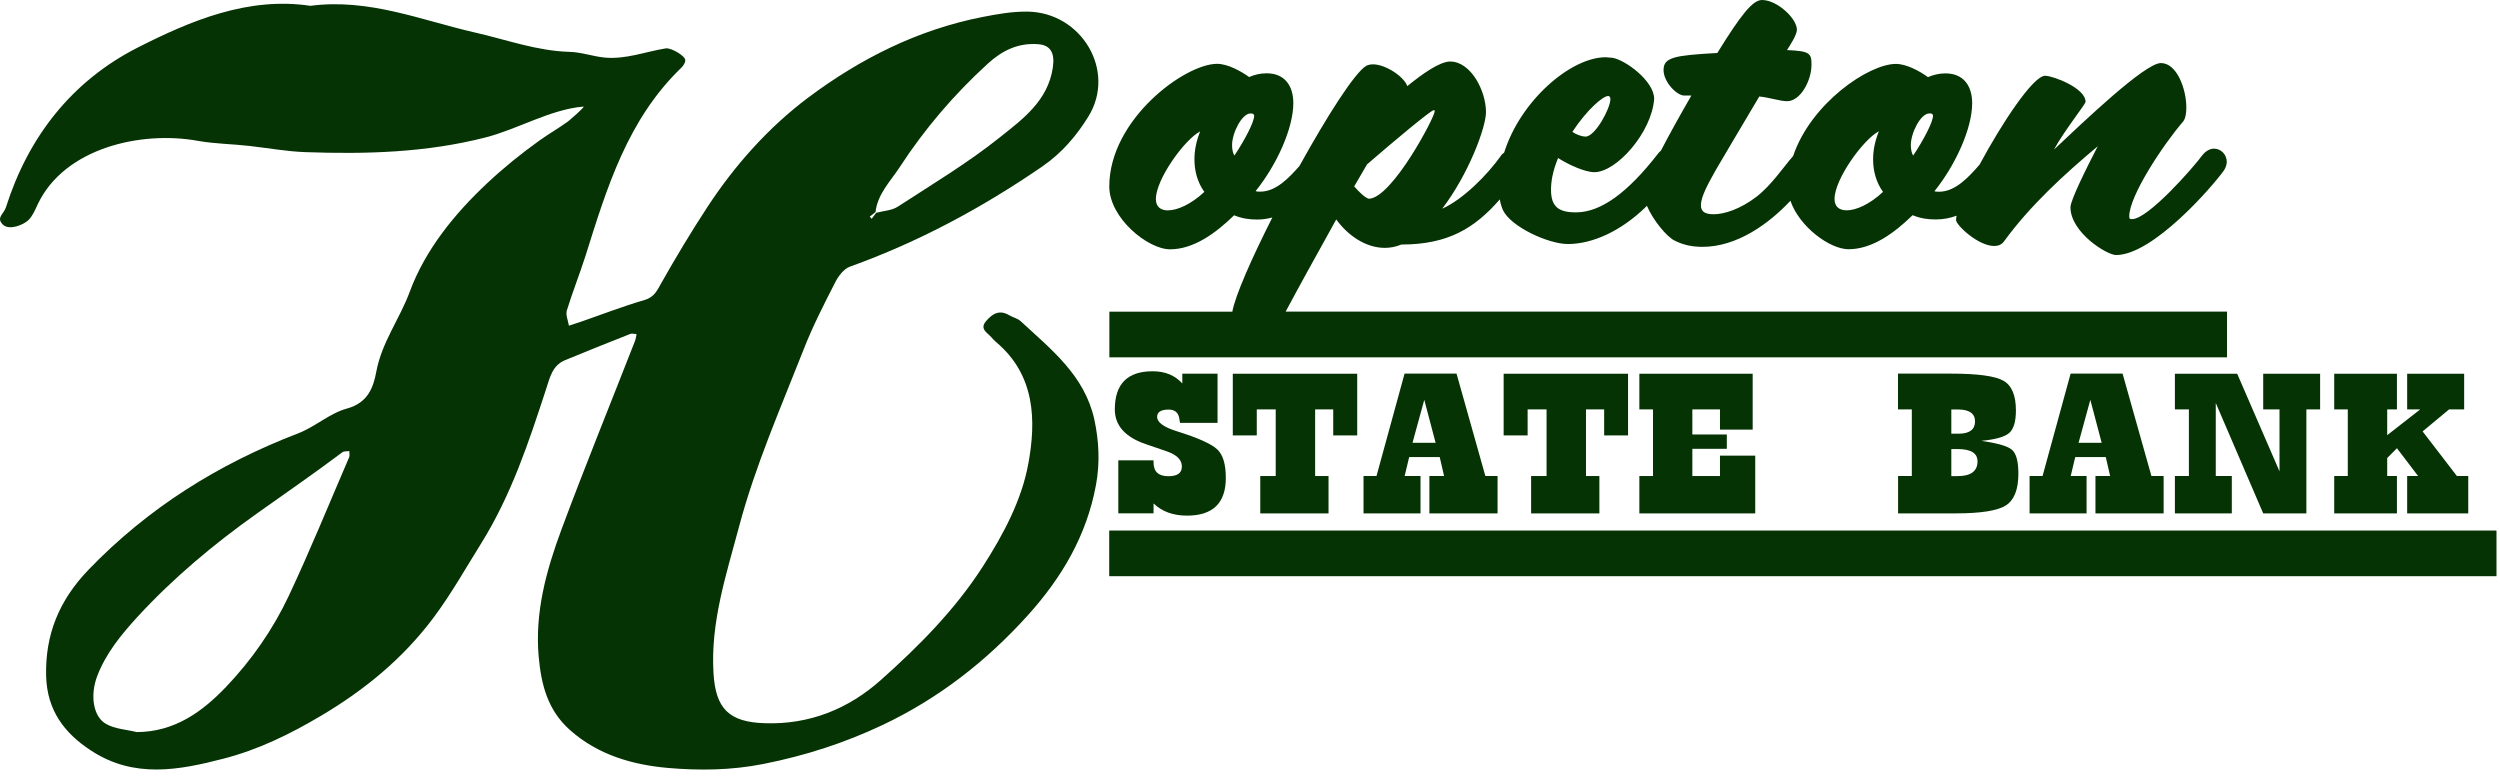 <svg width="293" height="91" viewBox="0 0 293 91" fill="none" xmlns="http://www.w3.org/2000/svg">
<path d="M119.617 37.641C119.257 37.31 118.707 37.2 118.267 36.941C117.107 36.24 116.257 36.81 115.547 37.66C114.777 38.581 115.757 39.011 116.217 39.56C116.387 39.761 116.577 39.95 116.767 40.111C121.347 43.98 121.447 49.3 120.517 54.361C119.737 58.62 117.607 62.62 115.197 66.38C111.927 71.471 107.707 75.71 103.257 79.68C99.466 83.07 94.876 84.951 89.597 84.76C85.416 84.621 83.886 83.031 83.626 78.96C83.246 72.971 85.106 67.4 86.606 61.761C88.507 54.6 91.496 47.81 94.197 40.931C95.246 38.24 96.576 35.651 97.897 33.071C98.257 32.361 98.886 31.52 99.587 31.261C107.657 28.36 115.097 24.36 122.157 19.511C124.507 17.89 126.187 15.87 127.557 13.661C130.867 8.31 126.757 1.431 120.407 1.361C118.607 1.341 116.887 1.651 115.097 2.001C107.497 3.501 100.757 6.92 94.716 11.441C90.067 14.931 86.106 19.37 82.876 24.311C80.996 27.18 79.237 30.12 77.546 33.1C77.026 34.011 76.716 34.821 75.516 35.17C72.987 35.901 70.537 36.861 68.046 37.721C67.597 37.88 67.136 38.02 66.677 38.17C66.576 37.571 66.276 36.901 66.436 36.38C67.097 34.23 67.936 32.13 68.626 29.971C71.126 22 73.556 14.011 79.837 7.95C80.076 7.721 80.317 7.361 80.317 7.061C80.317 6.54 78.636 5.571 78.026 5.67C75.647 6.061 73.347 6.971 70.897 6.75C69.516 6.62 68.166 6.12 66.796 6.08C62.937 5.981 59.367 4.651 55.666 3.811C49.367 2.37 43.236 -0.219 36.377 0.681C29.087 -0.409 22.387 2.401 16.087 5.601C8.457 9.491 3.327 16 0.697 24.291C0.447 25.101 -0.503 25.5 0.347 26.331C1.087 27.041 2.787 26.351 3.367 25.761C3.867 25.241 4.137 24.541 4.447 23.89C7.597 17.331 16.526 15.31 23.146 16.5C25.216 16.87 27.247 16.87 29.287 17.11C31.447 17.36 33.606 17.75 35.776 17.831C42.907 18.081 49.947 17.89 56.897 16.11C60.687 15.14 64.526 12.81 68.376 12.491C68.647 12.47 66.686 14.15 66.587 14.22C65.516 15.001 64.356 15.661 63.276 16.43C61.106 17.98 59.026 19.66 57.077 21.491C53.286 25.05 49.846 29.261 48.026 34.181C46.856 37.361 44.746 40.111 44.106 43.541C43.757 45.42 43.117 47.211 40.666 47.88C38.636 48.431 36.926 50.031 34.937 50.791C25.587 54.38 17.337 59.541 10.367 66.781C6.957 70.331 5.277 74.341 5.407 79.251C5.517 83.231 7.517 85.921 10.707 87.99C15.707 91.251 20.947 90.281 26.216 88.91C30.276 87.861 33.996 86.04 37.587 83.91C42.727 80.871 47.236 77.18 50.846 72.341C52.916 69.561 54.577 66.591 56.397 63.681C59.916 58.031 61.967 51.84 63.996 45.62C64.427 44.321 64.716 42.85 66.186 42.23C68.727 41.17 71.287 40.16 73.856 39.141C74.067 39.05 74.356 39.141 74.606 39.16C74.546 39.45 74.516 39.74 74.406 40.001C71.537 47.35 68.556 54.66 65.806 62.05C64.026 66.841 62.666 71.79 63.136 76.981C63.426 80.171 64.156 83.201 66.776 85.54C70.076 88.49 74.147 89.63 78.257 90.001C81.936 90.32 85.697 90.29 89.496 89.531C94.386 88.561 99.026 87.061 103.457 84.96C109.977 81.871 115.577 77.52 120.437 72.141C124.477 67.671 127.367 62.721 128.447 56.84C128.917 54.321 128.817 51.751 128.257 49.17C127.117 43.98 123.177 40.941 119.597 37.62L119.617 37.641ZM102.607 24.89C102.827 22.75 104.377 21.23 105.447 19.59C108.337 15.14 111.797 11.091 115.747 7.481C117.467 5.91 119.327 5 121.687 5.181C123.157 5.29 123.647 6.261 123.387 7.941C122.817 11.8 119.867 13.96 117.217 16.07C113.447 19.09 109.267 21.59 105.207 24.23C104.507 24.68 103.537 24.71 102.687 24.941C102.517 25.18 102.337 25.41 102.167 25.64C102.087 25.55 102.017 25.471 101.937 25.39C102.157 25.221 102.387 25.041 102.607 24.86V24.89ZM40.916 53.6C38.577 59.02 36.356 64.501 33.846 69.831C31.997 73.76 29.477 77.38 26.497 80.501C23.767 83.361 20.506 85.781 16.037 85.8C14.816 85.501 13.447 85.441 12.406 84.831C10.867 83.941 10.566 81.391 11.396 79.231C12.416 76.55 14.236 74.35 16.107 72.3C20.306 67.74 25.026 63.791 30.127 60.17C33.456 57.8 36.846 55.471 40.117 53.011C40.316 52.861 40.657 52.91 40.937 52.861C40.937 53.111 41.007 53.401 40.916 53.6Z" fill="#053304"/>
<path d="M260.988 36.52H150.678C152.068 33.91 154.278 29.92 156.608 25.72C157.928 27.55 160.028 29.05 162.298 29.05C162.908 29.05 163.568 28.94 164.228 28.66C169.748 28.66 172.838 26.73 175.778 23.37C175.858 23.84 175.988 24.26 176.138 24.61C177.028 26.55 181.438 28.6 183.758 28.6C186.738 28.6 190.058 26.99 192.808 24.33C192.878 24.26 192.938 24.2 193.018 24.12C193.748 25.84 195.378 27.79 196.288 28.21C197.278 28.71 198.328 28.93 199.538 28.93C203.528 28.93 207.238 26.3 209.838 23.53C210.888 26.59 214.458 29.21 216.648 29.21C219.408 29.21 221.998 27.33 224.158 25.22C225.098 25.61 225.978 25.72 226.868 25.72C227.758 25.72 228.548 25.56 229.318 25.28C229.268 25.48 229.248 25.65 229.248 25.78C229.248 26.39 231.848 28.83 233.718 28.83C234.218 28.83 234.608 28.66 234.878 28.28C237.908 24.12 241.888 20.46 245.858 17.14C244.538 19.69 242.658 23.46 242.658 24.29C242.658 27.23 246.908 29.89 248.008 29.89C252.318 29.89 259.268 21.91 260.648 19.97C260.868 19.64 260.978 19.25 260.978 18.97C260.978 18.08 260.258 17.42 259.488 17.42C259.048 17.42 258.558 17.64 258.108 18.2C257.058 19.64 251.758 25.68 249.878 25.68C249.658 25.68 249.548 25.68 249.548 25.35C249.548 22.97 253.468 17.03 255.848 14.26C256.128 13.93 256.238 13.32 256.238 12.6C256.238 10.44 255.138 7.39 253.258 7.39C251.378 7.39 244.208 14.26 240.728 17.53C241.888 15.37 244.428 12.21 244.428 11.93C244.428 10.32 240.618 8.88 239.688 8.88C238.278 8.88 234.598 14.47 232.008 19.29C230.748 20.74 229.168 22.47 227.268 22.47C227.098 22.47 226.878 22.47 226.718 22.41C229.208 19.31 231.138 15.04 231.138 12.09C231.138 10.15 230.198 8.6 227.998 8.6C227.278 8.6 226.568 8.77 225.958 9.04C224.968 8.32 223.418 7.49 222.208 7.49C218.988 7.49 212.218 12.14 210.158 18.28C209.018 19.58 207.628 21.69 205.858 23.06C203.978 24.5 202.108 25.11 200.838 25.11C199.788 25.11 199.348 24.78 199.348 24.06C199.348 23.01 200.238 21.45 201.168 19.79C201.668 18.9 204.038 14.97 206.188 11.31C207.348 11.42 208.618 11.86 209.438 11.86C211.038 11.86 212.308 9.42 212.308 7.59C212.308 6.26 212.138 5.98 209.438 5.87C209.718 5.43 210.598 4.1 210.598 3.49C210.598 2.16 208.278 0 206.508 0C205.398 0 204.018 1.77 201.268 6.21C196.248 6.49 194.968 6.71 194.968 8.21C194.968 9.6 196.508 11.2 197.398 11.2H198.228C196.958 13.4 195.678 15.69 194.658 17.66C194.538 17.76 194.418 17.87 194.308 18.02C190.778 22.57 187.628 24.89 184.698 24.89C182.658 24.89 181.778 24.22 181.778 22.23C181.778 21.34 181.948 20.12 182.608 18.52C183.818 19.3 185.748 20.18 186.858 20.18C189.458 20.18 193.588 15.52 193.868 11.59C193.868 9.48 190.448 6.99 188.958 6.77C188.678 6.77 188.458 6.71 188.178 6.71C184.118 6.71 178.208 11.76 176.288 17.88C176.128 17.99 175.978 18.13 175.868 18.31C174.328 20.47 171.508 23.35 169.028 24.46C172.118 20.41 174.158 14.93 174.158 13.14C174.158 10.65 172.388 7.21 169.958 7.21C168.748 7.21 166.708 8.65 164.938 10.09C164.548 8.98 162.398 7.54 160.908 7.54C160.628 7.54 160.358 7.6 160.128 7.71C158.758 8.52 155.498 13.67 152.298 19.45C151.058 20.86 149.538 22.46 147.708 22.46C147.538 22.46 147.318 22.46 147.158 22.4C149.648 19.3 151.578 15.03 151.578 12.08C151.578 10.14 150.638 8.59 148.438 8.59C147.718 8.59 147.008 8.76 146.398 9.03C145.408 8.31 143.858 7.48 142.648 7.48C138.838 7.48 130.008 14.02 130.008 21.85C130.008 25.56 134.538 29.22 137.128 29.22C139.888 29.22 142.478 27.34 144.638 25.23C145.568 25.62 146.458 25.73 147.348 25.73C147.968 25.73 148.548 25.64 149.118 25.49C146.698 30.28 144.768 34.64 144.428 36.53H130.018V41.88H261.008V36.53H260.978L260.988 36.52ZM226.108 13.29C226.218 13.29 226.328 13.29 226.438 13.35C226.498 13.41 226.548 13.46 226.548 13.57C226.548 14.29 225.448 16.4 224.228 18.23C224.058 18.01 223.948 17.51 223.948 17.01C223.948 15.57 225.108 13.3 226.098 13.3L226.108 13.29ZM220.198 15.4C219.758 16.51 219.528 17.56 219.528 18.67C219.528 20 219.858 21.33 220.688 22.49C219.148 23.93 217.548 24.65 216.438 24.65C215.548 24.65 215.008 24.21 215.008 23.32C215.008 20.99 218.378 16.34 220.198 15.39V15.4ZM188.458 11.24C188.518 11.24 188.568 11.3 188.628 11.3C188.688 11.36 188.738 11.47 188.738 11.63C188.738 12.68 186.968 16.01 185.818 16.01C185.428 16.01 184.768 15.79 184.278 15.46C185.988 12.85 187.868 11.25 188.478 11.25L188.458 11.24ZM160.198 19.28C163.398 16.51 167.708 12.91 168.038 12.91C168.078 12.91 168.108 12.93 168.148 12.97V13.03C168.148 13.75 163.178 23.13 160.478 23.29C160.038 23.29 159.098 22.29 158.818 21.96L158.708 21.85L160.198 19.3V19.28ZM136.898 24.66C136.018 24.66 135.468 24.22 135.468 23.33C135.468 21 138.838 16.35 140.658 15.4C140.218 16.51 139.988 17.56 139.988 18.67C139.988 20 140.318 21.33 141.148 22.49C139.608 23.93 138.008 24.65 136.898 24.65V24.66ZM144.678 18.23C144.508 18.01 144.398 17.51 144.398 17.01C144.398 15.57 145.558 13.3 146.548 13.3C146.658 13.3 146.768 13.3 146.878 13.36C146.938 13.42 146.988 13.47 146.988 13.58C146.988 14.3 145.888 16.41 144.668 18.24L144.678 18.23Z" fill="#053304"/>
<path d="M292.59 62.18H130V67.53H292.59V62.18Z" fill="#053304"/>
<path d="M131.066 53.942V60.162H135.196V59.002C136.176 59.952 137.486 60.432 139.116 60.432C142.146 60.432 143.666 58.962 143.666 56.002C143.666 54.412 143.336 53.292 142.656 52.662C141.986 52.032 140.426 51.322 137.956 50.552C136.396 50.072 135.616 49.502 135.616 48.862C135.616 48.292 136.066 48.002 136.966 48.002C137.706 48.002 138.126 48.372 138.226 49.122L138.296 49.562H142.696V43.792H138.566V44.942C137.706 43.992 136.556 43.512 135.086 43.512C132.136 43.512 130.656 45.002 130.656 47.982C130.656 49.862 131.866 51.232 134.286 52.052L136.706 52.882C137.916 53.292 138.516 53.892 138.516 54.672C138.516 55.452 137.986 55.812 136.916 55.812C135.766 55.812 135.196 55.272 135.196 54.192V53.952H131.066V53.942Z" fill="#053304"/>
<path d="M159.064 51.031V43.801H144.484V51.031H147.294V47.981H149.514V55.791H147.704V60.171H155.704V55.791H154.134V47.981H156.254V51.031H159.064Z" fill="#053304"/>
<path d="M167.505 60.169H175.515V55.789H174.085L170.705 43.789H164.615L161.325 55.789H159.805V60.169H166.485V55.789H164.625L165.155 53.569H168.735L169.245 55.789H167.525V60.169H167.505ZM165.545 51.899L166.925 46.859L168.255 51.899H165.545Z" fill="#053304"/>
<path d="M190.807 51.031V43.801H176.227V51.031H179.037V47.981H181.257V55.791H179.447V60.171H187.447V55.791H185.877V47.981H188.007V51.031H190.807Z" fill="#053304"/>
<path d="M192.133 55.791V60.171H205.713V53.401H201.583V55.791H198.343V52.601H202.383V50.921H198.343V47.981H201.583V50.351H205.413V43.801H192.133V47.981H193.733V55.791H192.133Z" fill="#053304"/>
<path d="M222.455 55.789V60.169H229.175C232.135 60.169 234.105 59.859 235.085 59.239C236.055 58.619 236.555 57.379 236.555 55.509C236.555 54.079 236.305 53.159 235.805 52.719C235.305 52.279 234.105 51.939 232.205 51.669C233.865 51.509 234.965 51.199 235.485 50.739C236.005 50.279 236.265 49.399 236.265 48.099C236.265 46.329 235.775 45.169 234.795 44.619C233.825 44.069 231.785 43.789 228.685 43.789H222.445V47.979H224.065V55.789H222.445H222.455ZM228.695 47.989H229.445C230.795 47.989 231.475 48.459 231.475 49.389C231.475 50.319 230.845 50.829 229.565 50.829H228.695V47.989ZM228.695 52.629H229.425C230.985 52.629 231.765 53.109 231.765 54.069C231.765 55.219 230.985 55.799 229.445 55.799H228.695V52.629Z" fill="#053304"/>
<path d="M245.567 60.169H253.577V55.789H252.147L248.767 43.789H242.677L239.387 55.789H237.867V60.169H244.547V55.789H242.687L243.217 53.569H246.797L247.307 55.789H245.587V60.169H245.567ZM243.607 51.899L244.987 46.859L246.317 51.899H243.607Z" fill="#053304"/>
<path d="M262.198 43.801H254.898V47.981H256.538V55.791H254.898V60.171H261.568V55.791H259.688V47.231L265.248 60.171H270.308V47.981H271.918V43.801H265.248V47.981H267.158V55.241L262.198 43.801Z" fill="#053304"/>
<path d="M280.92 55.791H279.78V53.681L280.92 52.531L283.4 55.791H282.12V60.171H289.28V55.791H287.95L283.93 50.561L287.03 47.981H288.8V43.801H282.12V47.981H283.65L279.78 51.001V47.981H280.92V43.801H273.57V47.981H275.16V55.791H273.57V60.171H280.92V55.791Z" fill="#053304"/>
</svg>
